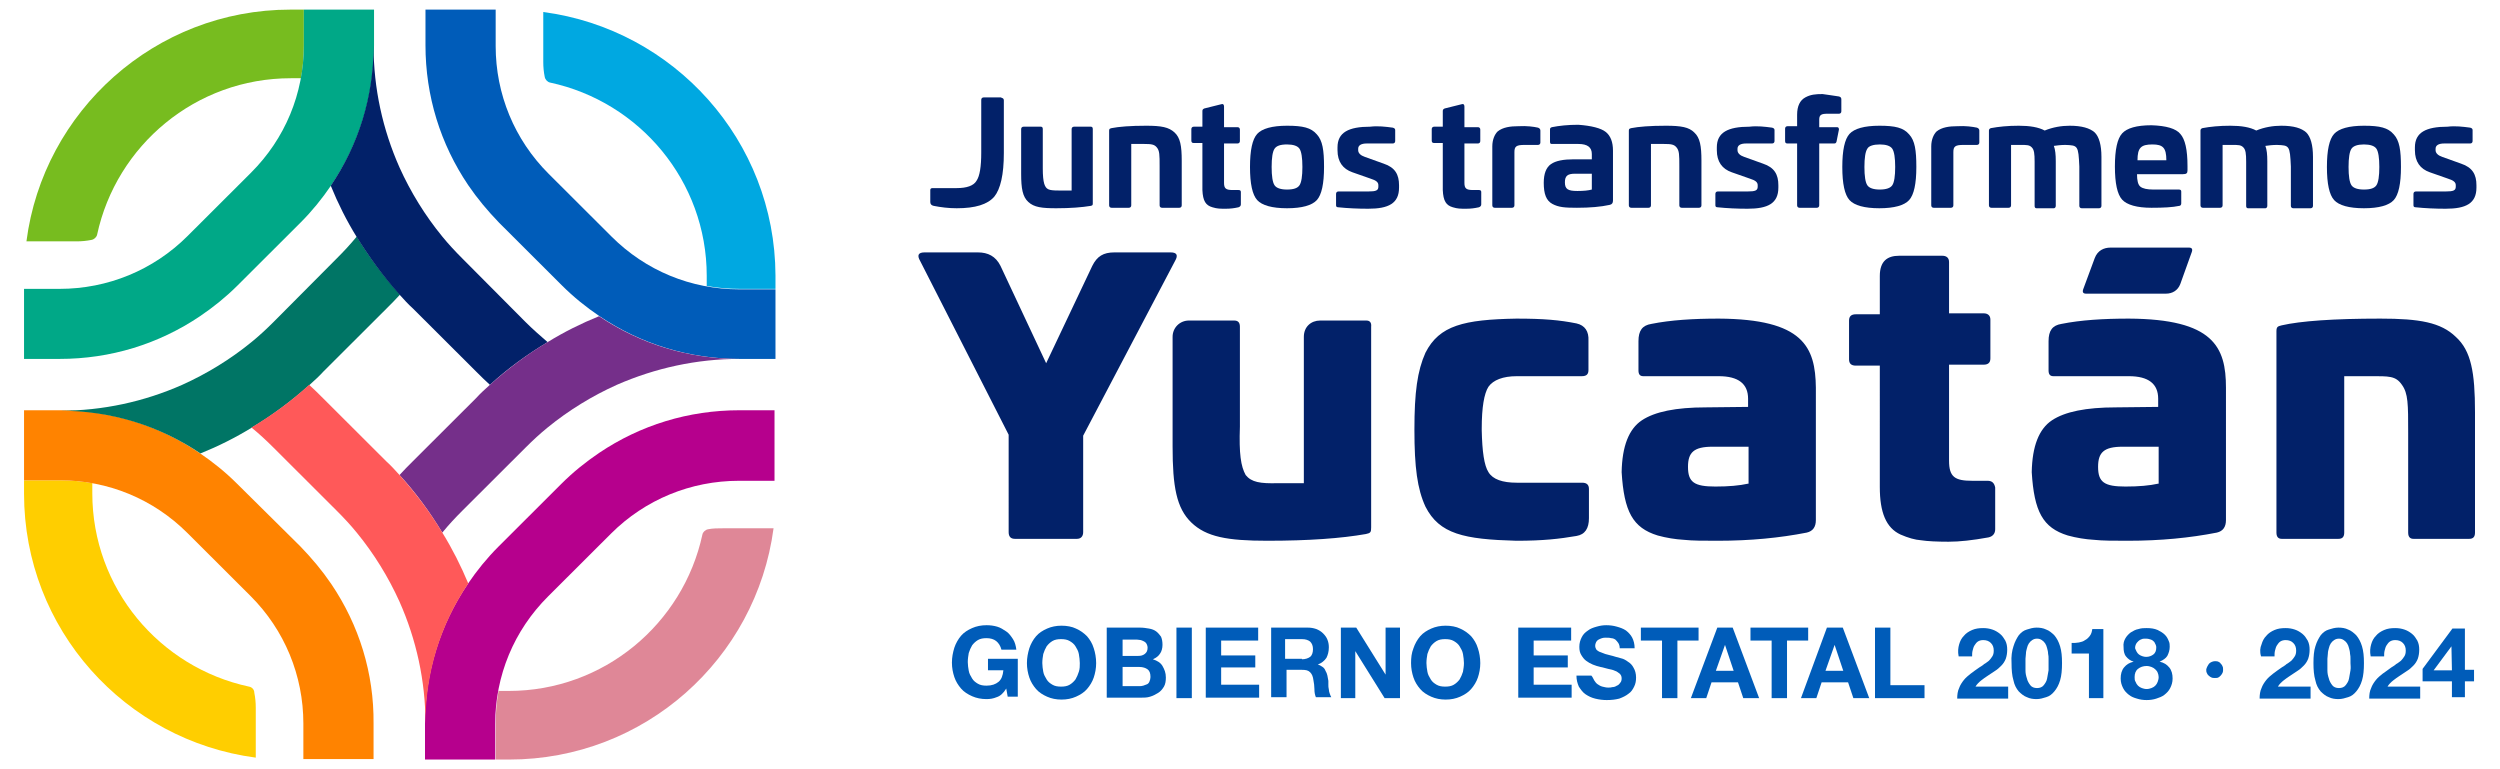 <?xml version="1.0" encoding="UTF-8" standalone="no"?>
<!-- Generator: Adobe Illustrator 19.0.0, SVG Export Plug-In . SVG Version: 6.00 Build 0)  -->

<svg
   xmlns:dc="http://purl.org/dc/elements/1.1/"
   xmlns:cc="http://creativecommons.org/ns#"
   xmlns:rdf="http://www.w3.org/1999/02/22-rdf-syntax-ns#"
   xmlns:svg="http://www.w3.org/2000/svg"
   xmlns="http://www.w3.org/2000/svg"
   xmlns:sodipodi="http://sodipodi.sourceforge.net/DTD/sodipodi-0.dtd"
   xmlns:inkscape="http://www.inkscape.org/namespaces/inkscape"
   version="1.1"
   id="Layer_1"
   x="0px"
   y="0px"
   viewBox="0 0 520 160"
   xml:space="preserve"
   sodipodi:docname="logo-yucatan.svg"
   width="520"
   height="160"
   inkscape:version="0.92.4 (5da689c313, 2019-01-14)"><defs
   id="defs70" /><sodipodi:namedview
   pagecolor="#ffffff"
   bordercolor="#666666"
   borderopacity="1"
   objecttolerance="10"
   gridtolerance="10"
   guidetolerance="10"
   inkscape:pageopacity="0"
   inkscape:pageshadow="2"
   inkscape:window-width="1920"
   inkscape:window-height="986"
   id="namedview68"
   showgrid="false"
   inkscape:zoom="0.99746739"
   inkscape:cx="69.175194"
   inkscape:cy="81.349998"
   inkscape:window-x="-11"
   inkscape:window-y="-11"
   inkscape:window-maximized="1"
   inkscape:current-layer="Layer_1" />
<style
   type="text/css"
   id="style2">
	.st0{fill:#77BC1F;}
	.st1{fill:#FFCE00;}
	.st2{fill:#DF8797;}
	.st3{fill:#00A8E1;}
	.st4{fill:#0075C9;}
	.st5{fill:#904799;}
	.st6{fill:#FF8300;}
	.st7{fill:#007565;}
	.st8{fill:#00A887;}
	.st9{fill:#022169;}
	.st10{fill:#005CB9;}
	.st11{fill:#752F8A;}
	.st12{fill:#B6008D;}
	.st13{fill:#FF5959;}
</style>



<g
   id="g3840"
   transform="matrix(1,0,0,0.998,4,1.501)"><g
     transform="translate(0,-2.7)"
     id="XMLID_258_">
	<path
   style="fill:#77bc1f"
   inkscape:connector-curvature="0"
   d="m 1.5,51.5 h 10.4 c 1.1,0 2.1,-0.1 3.1,-0.3 0.6,-0.1 1.1,-0.6 1.2,-1.1 4,-18.6 20.5,-32.6 40.3,-32.6 h 2.1 C 59,15.3 59.2,13 59.2,10.6 V 3.2 H 56.4 C 28.3,3.2 5,24.3 1.5,51.5 Z"
   class="st0"
   id="XMLID_138_" />
	<path
   style="fill:#ffce00"
   inkscape:connector-curvature="0"
   d="M 47.8,144.3 C 29.2,140.3 15.2,123.8 15.2,104 v -2.1 C 13,101.5 10.7,101.3 8.3,101.3 H 1 v 2.8 c 0,28.2 21,51.4 48.2,55 v -10.4 c 0,-1.1 -0.1,-2.1 -0.3,-3.1 0,-0.7 -0.5,-1.2 -1.1,-1.3 z"
   class="st1"
   id="XMLID_137_" />
	<path
   style="fill:#df8797"
   inkscape:connector-curvature="0"
   d="m 143.3,111.5 c -0.6,0.1 -1.1,0.6 -1.2,1.1 -4,18.6 -20.5,32.6 -40.3,32.6 h -2.1 c -0.4,2.2 -0.6,4.5 -0.6,6.9 0,0 0,0 0,0 v 7.4 h 2.8 c 28.2,0 51.4,-21 55,-48.2 h -10.4 c -1.2,0 -2.2,0 -3.2,0.2 z"
   class="st2"
   id="XMLID_136_" />
	<path
   style="fill:#00a8e1"
   inkscape:connector-curvature="0"
   d="m 109,3.7 v 10.4 c 0,1.1 0.1,2.1 0.3,3.1 0.1,0.6 0.6,1.1 1.1,1.2 18.6,4 32.6,20.5 32.6,40.3 v 2.1 c 2.2,0.4 4.5,0.6 6.9,0.6 h 7.4 V 58.6 C 157.2,30.5 136.2,7.3 109,3.7 Z"
   class="st3"
   id="XMLID_135_" />
	<polygon
   style="fill:#0075c9"
   points="59.2,152.1 59.2,159.5 "
   class="st4"
   id="XMLID_134_" />
	<polygon
   style="fill:#904799"
   points="99,152.1 99,159.5 "
   class="st5"
   id="XMLID_133_" />
	<polygon
   style="fill:#0075c9"
   points="99,10.6 99,3.2 "
   class="st4"
   id="XMLID_132_" />
	<polygon
   style="fill:#904799"
   points="59.2,10.6 59.2,3.2 "
   class="st5"
   id="XMLID_131_" />
	<path
   style="fill:#ff8300"
   inkscape:connector-curvature="0"
   d="m 64.9,122.9 c -1.9,-2.8 -4,-5.3 -6.4,-7.8 L 45.3,102 C 42.9,99.6 40.3,97.5 37.5,95.6 29,89.8 19,86.7 8.4,86.7 H 1 v 14.6 h 7.4 c 10.1,0 19.5,3.9 26.6,11 l 13.1,13.1 c 7.1,7.1 11,16.6 11,26.6 v 7.4 H 73.7 V 152 c 0.1,-10.5 -3,-20.5 -8.8,-29.1 z"
   class="st6"
   id="XMLID_130_" />
	<path
   style="fill:#007565"
   inkscape:connector-curvature="0"
   d="m 70.2,50.5 c -1.3,1.6 -2.7,3.1 -4.2,4.6 L 52.9,68.3 c -1.5,1.5 -3,2.9 -4.6,4.2 -4.4,3.6 -9.3,6.6 -14.4,8.9 -7.9,3.5 -16.5,5.4 -25.4,5.4 v 0 c 10.6,0 20.6,3.1 29.2,8.9 3.7,-1.5 7.3,-3.3 10.7,-5.4 4.2,-2.5 8.2,-5.5 12,-8.9 1,-0.9 2,-1.8 2.9,-2.8 L 76.4,65.5 c 1,-1 1.9,-1.9 2.8,-2.9 -3.4,-3.8 -6.4,-7.8 -9,-12.1 z"
   class="st7"
   id="XMLID_129_" />
	<path
   style="fill:#00a887"
   inkscape:connector-curvature="0"
   d="m 59.2,3.2 v 7.4 c 0,10.1 -3.9,19.5 -11,26.6 L 35,50.4 c -7.1,7.1 -16.6,11 -26.6,11 H 1 V 76 H 8.4 C 19,76 29,72.9 37.6,67.1 c 2.8,-1.9 5.4,-4 7.8,-6.4 L 58.5,47.6 c 2.4,-2.4 4.5,-5 6.4,-7.8 5.8,-8.6 8.9,-18.6 8.9,-29.2 V 3.2 Z"
   class="st8"
   id="XMLID_128_" />
	<path
   style="fill:#022169"
   inkscape:connector-curvature="0"
   d="M 105.3,68.3 92.2,55.1 C 90.7,53.6 89.3,52.1 88,50.5 84.4,46.1 81.4,41.2 79.1,36.1 75.6,28.2 73.7,19.6 73.7,10.7 v 0 c 0,10.6 -3.1,20.6 -8.9,29.2 v 0 c 1.5,3.7 3.3,7.3 5.4,10.7 2.6,4.2 5.5,8.2 8.9,12 0.9,1 1.8,2 2.8,2.9 L 95,78.6 c 1,1 1.9,1.9 2.9,2.8 3.7,-3.4 7.7,-6.3 12,-8.9 -1.5,-1.3 -3.1,-2.7 -4.6,-4.2 z"
   class="st9"
   id="XMLID_127_" />
	<path
   style="fill:#005cb9"
   inkscape:connector-curvature="0"
   d="m 149.8,61.5 c -10.1,0 -19.5,-3.9 -26.6,-11 L 110.1,37.4 C 103,30.3 99.1,20.8 99.1,10.8 V 3.2 H 84.5 v 7.4 c 0,10.6 3.1,20.6 8.9,29.2 1.9,2.8 4,5.3 6.4,7.8 l 13.1,13.1 c 2.4,2.4 5,4.5 7.8,6.4 8.6,5.8 18.6,8.9 29.2,8.9 h 7.4 v -14.5 0 0 z"
   class="st10"
   id="XMLID_126_" />
	<path
   style="fill:#752f8a"
   inkscape:connector-curvature="0"
   d="m 149.8,76 c -10.6,0 -20.6,-3.1 -29.2,-8.9 -3.7,1.5 -7.3,3.3 -10.7,5.4 -4.2,2.5 -8.2,5.5 -12,8.9 -1,0.9 -2,1.8 -2.9,2.8 L 81.9,97.3 c -1,1 -1.9,1.9 -2.8,2.9 3.4,3.7 6.3,7.7 8.9,12 1.3,-1.6 2.7,-3.1 4.2,-4.6 l 13.1,-13.1 c 1.5,-1.5 3,-2.9 4.6,-4.2 4.4,-3.6 9.3,-6.6 14.4,-8.9 8,-3.5 16.6,-5.4 25.5,-5.4 z"
   class="st11"
   id="XMLID_125_" />
	<path
   style="fill:#b6008d"
   inkscape:connector-curvature="0"
   d="m 149.8,86.7 c -10.6,0 -20.6,3.1 -29.2,8.9 -2.8,1.9 -5.4,4 -7.8,6.4 l -13.1,13.1 c -2.4,2.4 -4.5,5 -6.4,7.8 v 0 c -5.8,8.6 -8.9,18.6 -8.9,29.2 v 7.4 H 99 v -7.4 c 0,0 0,0 0,0 0,-10.1 3.9,-19.5 11,-26.6 l 13.1,-13.1 c 7.1,-7.1 16.6,-11 26.6,-11 h 7.4 V 86.7 Z"
   class="st12"
   id="XMLID_124_" />
	<path
   style="fill:#ff5959"
   inkscape:connector-curvature="0"
   d="m 88,112.2 c -2.5,-4.2 -5.5,-8.2 -8.9,-12 -0.9,-1 -1.8,-2 -2.8,-2.9 L 63.2,84.2 c -1,-1 -1.9,-1.9 -2.9,-2.8 -3.7,3.4 -7.7,6.3 -12,8.9 1.6,1.3 3.1,2.7 4.6,4.2 L 66,107.6 c 1.5,1.5 2.9,3 4.2,4.6 3.6,4.4 6.6,9.3 8.9,14.4 3.5,7.9 5.4,16.5 5.4,25.4 0,-10.6 3.1,-20.6 8.9,-29.2 v 0 c -1.5,-3.6 -3.3,-7.2 -5.4,-10.6 z"
   class="st13"
   id="XMLID_123_" />
</g><path
     style="fill:#022169"
     inkscape:connector-curvature="0"
     d="m 446.5,59.7 c 1.4,0 2.5,-0.7 3,-2 l 2.4,-6.7 c 0.2,-0.6 0,-0.9 -0.6,-0.9 H 435 c -1.4,0 -2.7,0.6 -3.3,2.2 l -2.4,6.5 c -0.2,0.6 0,0.9 0.6,0.9 z m -207,-8.6 h -11.7 c -2.3,0 -3.6,0.8 -4.6,2.8 l -9.6,20.3 -9.5,-20.3 c -1,-2 -2.6,-2.8 -4.7,-2.8 h -11.1 c -1.3,0 -1.6,0.6 -0.9,1.8 l 18.4,36.2 V 109.4 c 0,0.9 0.4,1.4 1.3,1.4 H 220 c 0.8,0 1.3,-0.5 1.3,-1.4 V 89.3 l 19.1,-36.4 c 0.7,-1.2 0.4,-1.8 -0.9,-1.8 z m 40.7,14.2 h -9.6 c -1.9,0 -3.4,1.3 -3.4,3.4 v 30.5 h -5.4 c -3.7,0.1 -5.5,-0.2 -6.7,-1.7 -1,-1.8 -1.4,-4.4 -1.2,-10.1 v -20.8 c 0,-0.9 -0.4,-1.3 -1.2,-1.3 h -9.4 c -1.9,0 -3.4,1.5 -3.4,3.4 v 22.9 c 0,8.3 0.8,12.8 3.9,15.8 3.1,3 7.5,3.8 15.8,3.8 8.6,0 15.4,-0.5 20.5,-1.4 1,-0.2 1.1,-0.4 1.1,-1.4 V 66.6 c 0.1,-0.9 -0.3,-1.3 -1,-1.3 z m 43.7,0.6 c -3.5,-0.7 -6.8,-1 -12.5,-1 -10.9,0.2 -16,1.4 -18.9,7.1 -1.7,3.8 -2.3,8.3 -2.3,16 v 0.1 c 0,7.8 0.6,12.3 2.3,16 2.9,5.7 8,6.8 18.9,7.1 5.6,0 9,-0.4 12.5,-1 1.8,-0.3 2.6,-1.6 2.6,-3.7 v -6.1 c 0,-0.9 -0.5,-1.3 -1.4,-1.3 h -13.6 c -3,0 -5,-0.7 -5.9,-2.2 -0.9,-1.4 -1.3,-4.3 -1.4,-8.7 v 0 c 0,-0.1 0,-0.1 0,-0.2 0,-0.1 0,-0.1 0,-0.2 v 0 c 0,-4.4 0.5,-7.3 1.4,-8.7 1,-1.4 3,-2.2 5.9,-2.2 H 325 c 1,0 1.4,-0.4 1.4,-1.3 v -6.1 c 0.1,-1.9 -0.7,-3.2 -2.5,-3.6 z m 182.9,2.8 c -3.1,-3 -7.5,-3.8 -15.7,-3.8 -9.7,0 -16.6,0.5 -20.5,1.4 -0.7,0.2 -1.1,0.2 -1.1,1.2 V 109.5 c 0,0.9 0.4,1.3 1.1,1.3 h 11.8 c 0.8,0 1.2,-0.4 1.2,-1.3 V 76.9 h 5.4 c 3.9,0 5.3,-0.1 6.6,1.8 1.3,1.8 1.3,4 1.3,10 V 109.5 c 0,0.9 0.4,1.3 1.1,1.3 h 11.6 c 0.8,0 1.2,-0.4 1.2,-1.3 V 84.4 c 0,-8.3 -0.8,-12.8 -4,-15.7 z m -68,-3.8 c -5.3,0 -10,0.3 -14,1.1 -1.9,0.3 -2.7,1.4 -2.7,3.6 v 6.1 c 0,0.8 0.3,1.2 1,1.2 h 15.7 c 4.1,0 6.1,1.6 6.1,4.7 v 1.7 l -8.8,0.1 c -6.2,0 -10.6,0.9 -13.3,2.7 -2.7,1.8 -4.1,5.4 -4.2,10.8 C 419.1,105.1 420.9,108.5 426.1,110.1 c 1.8,0.5 3.7,0.8 5.4,0.9 1.8,0.2 4.1,0.2 7.1,0.2 6.8,0 12.9,-0.6 18.5,-1.7 1.3,-0.3 1.9,-1.2 1.9,-2.6 V 79.3 c 0,-8.5 -2.6,-14.3 -20.2,-14.4 z m 6.1,34.4 c -1.8,0.4 -4,0.6 -6.8,0.6 -4.4,0 -5.7,-0.9 -5.7,-4.1 0,-3 1.2,-4.2 5.1,-4.2 h 7.5 v 7.7 z m -91.4,-34.4 c -5.3,0 -10,0.3 -14,1.1 -1.9,0.3 -2.7,1.4 -2.7,3.6 v 6.1 c 0,0.8 0.3,1.2 1,1.2 h 15.7 c 4.1,0 6.1,1.6 6.1,4.7 v 1.7 l -8.8,0.1 c -6.2,0 -10.6,0.9 -13.3,2.7 -2.7,1.8 -4.1,5.4 -4.2,10.8 C 333.8,105.1 335.6,108.5 340.8,110.1 c 1.8,0.5 3.7,0.8 5.4,0.9 1.8,0.2 4.1,0.2 7.1,0.2 6.8,0 12.9,-0.6 18.5,-1.7 1.3,-0.3 1.9,-1.2 1.9,-2.6 V 79.3 c -0.1,-8.5 -2.6,-14.3 -20.2,-14.4 z m 6.1,34.4 c -1.8,0.4 -4,0.6 -6.8,0.6 -4.4,0 -5.7,-0.9 -5.7,-4.1 0,-3 1.2,-4.2 5.1,-4.2 h 7.5 v 7.7 z m 49.8,-0.6 h -3.2 c -3.6,0 -4.8,-0.8 -4.8,-4.2 v -20 h 7.2 c 0.9,0 1.4,-0.4 1.4,-1.3 v -8.1 c 0,-0.8 -0.5,-1.3 -1.4,-1.3 h -7.2 v -10.7 c 0,-1 -0.7,-1.3 -1.4,-1.3 h -9 c -2.4,0 -4,1.1 -4,4.2 v 8 h -5 c -0.9,0 -1.4,0.4 -1.4,1.3 v 8.1 c 0,0.9 0.5,1.3 1.4,1.3 h 5 V 100 c 0,5.3 1.3,8.5 4.3,9.9 1.6,0.7 3,1.1 4.3,1.2 1.3,0.2 3.3,0.3 5.7,0.3 2.3,0 5,-0.3 8.3,-0.9 0.9,-0.2 1.4,-0.8 1.4,-1.7 v -8.7 c -0.2,-1 -0.7,-1.4 -1.6,-1.4 z"
     class="st9"
     id="XMLID_245_" /><g
     transform="translate(0,-2.7)"
     id="XMLID_201_">
	<path
   style="fill:#022169"
   inkscape:connector-curvature="0"
   d="m 204.3,21.6 c 0.3,0 0.5,0.2 0.5,0.5 v 11 c 0,4.5 -0.7,7.5 -2,9.1 -1.4,1.6 -3.9,2.4 -7.8,2.4 -1.7,0 -3.3,-0.2 -4.8,-0.5 -0.5,-0.1 -0.7,-0.4 -0.7,-0.8 v -2.5 c 0,-0.3 0.2,-0.4 0.5,-0.4 h 5 c 2.1,0 3.5,-0.5 4.1,-1.5 0.7,-1 1,-3 1,-5.9 V 22 c 0,-0.3 0.2,-0.5 0.5,-0.5 h 3.7 z"
   class="st9"
   id="XMLID_243_" />
	<path
   style="fill:#022169"
   inkscape:connector-curvature="0"
   d="m 222.9,27.6 c 0.3,0 0.4,0.2 0.4,0.5 v 15.5 c 0,0.4 -0.1,0.4 -0.4,0.5 -1.8,0.3 -4.2,0.5 -7.2,0.5 -3,0 -4.6,-0.2 -5.8,-1.3 -1.2,-1.1 -1.5,-2.8 -1.5,-5.9 v -9.3 c 0,-0.3 0.2,-0.5 0.5,-0.5 h 3.6 c 0.3,0 0.4,0.2 0.4,0.5 v 8.2 c 0,1.5 0.1,2.5 0.3,3.2 0.4,1.2 0.9,1.4 3,1.4 h 2.7 V 28.1 c 0,-0.3 0.2,-0.5 0.5,-0.5 z"
   class="st9"
   id="XMLID_241_" />
	<path
   style="fill:#022169"
   inkscape:connector-curvature="0"
   d="m 240.3,28.8 c 1.2,1.1 1.5,2.8 1.5,5.9 V 44 c 0,0.3 -0.2,0.5 -0.5,0.5 h -3.6 c -0.3,0 -0.5,-0.2 -0.5,-0.5 v -8.2 c 0,-2.3 0,-3.2 -0.6,-3.9 -0.5,-0.6 -1.1,-0.7 -2.6,-0.7 h -2.7 V 44 c 0,0.3 -0.2,0.5 -0.5,0.5 h -3.6 c -0.3,0 -0.5,-0.2 -0.5,-0.5 V 28.4 c 0,-0.4 0.2,-0.4 0.5,-0.5 1.5,-0.3 3.9,-0.5 7.2,-0.5 3.2,0 4.7,0.3 5.9,1.4 z"
   class="st9"
   id="XMLID_239_" />
	<path
   style="fill:#022169"
   inkscape:connector-curvature="0"
   d="m 250.1,22.9 c 0.3,-0.1 0.5,0.1 0.5,0.5 v 4.3 h 2.8 c 0.3,0 0.5,0.2 0.5,0.5 v 2.4 c 0,0.3 -0.2,0.5 -0.5,0.5 h -2.8 v 8.2 c 0,1.2 0.4,1.5 1.8,1.5 h 1.2 c 0.3,0 0.5,0.1 0.5,0.4 v 2.6 c 0,0.3 -0.2,0.5 -0.5,0.6 -0.9,0.2 -1.7,0.3 -2.6,0.3 -1.3,0 -1.8,0 -2.8,-0.3 -1.4,-0.4 -2,-1.3 -2.1,-3.6 V 31 h -1.8 c -0.3,0 -0.5,-0.1 -0.5,-0.5 v -2.4 c 0,-0.3 0.2,-0.5 0.5,-0.5 h 1.8 v -3.3 c 0,-0.3 0.2,-0.4 0.4,-0.5 z"
   class="st9"
   id="XMLID_237_" />
	<path
   style="fill:#022169"
   inkscape:connector-curvature="0"
   d="m 269.9,29.2 c 1.2,1.3 1.5,3.3 1.5,6.8 0,3.5 -0.5,5.8 -1.5,6.9 -1,1.1 -3.1,1.7 -6.2,1.7 -3.1,0 -5.2,-0.6 -6.2,-1.7 -1,-1.1 -1.5,-3.4 -1.5,-6.9 0,-3.5 0.5,-5.8 1.5,-6.9 1,-1.1 3.1,-1.7 6.2,-1.7 3.3,0 5,0.4 6.2,1.8 z m -8.8,3 c -0.4,0.6 -0.6,1.9 -0.6,3.8 0,1.9 0.2,3.2 0.6,3.8 0.4,0.6 1.3,0.9 2.6,0.9 1.4,0 2.2,-0.3 2.6,-0.9 0.4,-0.6 0.6,-1.9 0.6,-3.8 0,-1.9 -0.2,-3.2 -0.6,-3.8 -0.4,-0.6 -1.3,-0.9 -2.6,-0.9 -1.4,0 -2.2,0.3 -2.6,0.9 z"
   class="st9"
   id="XMLID_234_" />
	<path
   style="fill:#022169"
   inkscape:connector-curvature="0"
   d="m 285.7,27.8 c 0.3,0.1 0.5,0.2 0.5,0.5 v 2.3 c 0,0.3 -0.2,0.5 -0.5,0.5 h -5.4 c -1.2,0 -1.8,0.4 -1.8,1.1 v 0.3 c 0,0.6 0.5,1.1 1.4,1.4 l 3.9,1.4 c 2.4,0.8 3.2,2.3 3.2,4.5 v 0.5 c 0,3.3 -2.2,4.4 -6.4,4.4 -2.2,0 -4.3,-0.1 -6.2,-0.3 -0.3,0 -0.5,-0.1 -0.5,-0.4 v -2.4 c 0,-0.3 0.2,-0.5 0.5,-0.5 h 6.2 c 1.6,0 2.1,-0.2 2.1,-1 v -0.3 c 0,-0.6 -0.4,-1 -1.7,-1.4 l -3.7,-1.3 c -2,-0.7 -3.1,-2.2 -3.1,-4.6 v -0.6 c 0,-3.1 2.3,-4.3 6.8,-4.3 1.6,-0.2 3.2,0 4.7,0.2 z"
   class="st9"
   id="XMLID_232_" />
	<path
   style="fill:#022169"
   inkscape:connector-curvature="0"
   d="m 300.1,22.9 c 0.3,-0.1 0.5,0.1 0.5,0.5 v 4.3 h 2.8 c 0.3,0 0.5,0.2 0.5,0.5 v 2.4 c 0,0.3 -0.2,0.5 -0.5,0.5 h -2.8 v 8.2 c 0,1.2 0.4,1.5 1.8,1.5 h 1.2 c 0.3,0 0.5,0.1 0.5,0.4 v 2.6 c 0,0.3 -0.2,0.5 -0.5,0.6 -0.9,0.2 -1.7,0.3 -2.6,0.3 -1.3,0 -1.8,0 -2.8,-0.3 -1.4,-0.4 -2,-1.3 -2.1,-3.6 V 31 h -1.8 c -0.3,0 -0.5,-0.1 -0.5,-0.5 v -2.4 c 0,-0.3 0.2,-0.5 0.5,-0.5 h 1.8 v -3.3 c 0,-0.3 0.2,-0.4 0.4,-0.5 z"
   class="st9"
   id="XMLID_230_" />
	<path
   style="fill:#022169"
   inkscape:connector-curvature="0"
   d="m 315.9,27.8 c 0.3,0.1 0.5,0.3 0.5,0.6 v 2.5 c 0,0.3 -0.2,0.5 -0.5,0.5 h -2.8 c -1.7,0 -2.1,0.3 -2.1,1.5 V 44 c 0,0.3 -0.2,0.5 -0.5,0.5 h -3.6 c -0.3,0 -0.5,-0.2 -0.5,-0.5 V 31.7 c 0,-1.4 0.5,-2.5 1.1,-3.1 1.1,-0.9 2.7,-1.1 4.3,-1.1 1.8,-0.1 3.2,0.1 4.1,0.3 z"
   class="st9"
   id="XMLID_228_" />
	<path
   style="fill:#022169"
   inkscape:connector-curvature="0"
   d="m 330,28.7 c 1,0.8 1.5,2.1 1.5,3.9 V 43 c 0,0.5 -0.2,0.8 -0.7,0.9 -1.8,0.4 -4.1,0.6 -6.8,0.6 -2.5,0 -3.8,-0.1 -5.1,-0.8 -1.3,-0.7 -1.8,-2.1 -1.8,-4.4 0,-1.9 0.5,-3.2 1.5,-3.9 1,-0.7 2.6,-1 4.7,-1 h 3.8 v -1.1 c 0,-1.4 -0.9,-2.1 -2.8,-2.1 h -5.5 c -0.3,0 -0.4,-0.1 -0.4,-0.5 v -2.5 c 0,-0.3 0.1,-0.4 0.4,-0.5 1.5,-0.3 3.3,-0.5 5.5,-0.5 2.7,0.2 4.7,0.7 5.7,1.5 z m -2.9,8.7 h -3.5 c -1.6,0 -2.1,0.5 -2.1,1.8 0,1.4 0.6,1.8 2.6,1.8 1.3,0 2.3,-0.1 3,-0.3 z"
   class="st9"
   id="XMLID_225_" />
	<path
   style="fill:#022169"
   inkscape:connector-curvature="0"
   d="m 348.4,28.8 c 1.2,1.1 1.5,2.8 1.5,5.9 V 44 c 0,0.3 -0.2,0.5 -0.5,0.5 h -3.6 c -0.3,0 -0.5,-0.2 -0.5,-0.5 v -8.2 c 0,-2.3 0,-3.2 -0.6,-3.9 -0.5,-0.6 -1.1,-0.7 -2.6,-0.7 h -2.7 V 44 c 0,0.3 -0.2,0.5 -0.5,0.5 h -3.6 c -0.3,0 -0.5,-0.2 -0.5,-0.5 V 28.4 c 0,-0.4 0.2,-0.4 0.5,-0.5 1.5,-0.3 3.9,-0.5 7.2,-0.5 3.2,0 4.8,0.3 5.9,1.4 z"
   class="st9"
   id="XMLID_223_" />
	<path
   style="fill:#022169"
   inkscape:connector-curvature="0"
   d="m 364.6,27.8 c 0.3,0.1 0.5,0.2 0.5,0.5 v 2.3 c 0,0.3 -0.2,0.5 -0.5,0.5 h -5.4 c -1.2,0 -1.8,0.4 -1.8,1.1 v 0.3 c 0,0.6 0.5,1.1 1.4,1.4 l 3.9,1.4 c 2.4,0.8 3.2,2.3 3.2,4.5 v 0.5 c 0,3.3 -2.2,4.4 -6.4,4.4 -2.2,0 -4.3,-0.1 -6.2,-0.3 -0.3,0 -0.5,-0.1 -0.5,-0.4 v -2.4 c 0,-0.3 0.2,-0.5 0.5,-0.5 h 6.2 c 1.6,0 2.1,-0.2 2.1,-1 v -0.3 c 0,-0.6 -0.4,-1 -1.7,-1.4 l -3.7,-1.3 c -2,-0.7 -3.1,-2.2 -3.1,-4.6 v -0.6 c 0,-3.1 2.3,-4.3 6.8,-4.3 1.6,-0.2 3.2,0 4.7,0.2 z"
   class="st9"
   id="XMLID_221_" />
	<path
   style="fill:#022169"
   inkscape:connector-curvature="0"
   d="m 378.5,21.3 c 0.3,0.1 0.5,0.2 0.5,0.6 v 2.5 c 0,0.3 -0.2,0.5 -0.5,0.5 h -2.4 c -1.2,0 -1.7,0.2 -1.7,1.2 v 1.6 h 3.7 c 0.3,0 0.4,0.2 0.4,0.5 l -0.5,2.5 c -0.1,0.3 -0.2,0.4 -0.5,0.4 h -3.1 V 44 c 0,0.3 -0.2,0.5 -0.5,0.5 h -3.6 c -0.3,0 -0.5,-0.2 -0.5,-0.5 V 31.1 h -2 c -0.3,0 -0.5,-0.1 -0.5,-0.5 V 28 c 0,-0.3 0.2,-0.5 0.5,-0.5 h 2 v -2.4 c 0,-1.8 0.6,-3 1.7,-3.6 1.1,-0.6 2.1,-0.7 3.6,-0.7 1.2,0.2 2.3,0.3 3.4,0.5 z"
   class="st9"
   id="XMLID_219_" />
	<path
   style="fill:#022169"
   inkscape:connector-curvature="0"
   d="m 393.1,29.2 c 1.2,1.3 1.5,3.3 1.5,6.8 0,3.5 -0.5,5.8 -1.5,6.9 -1,1.1 -3.1,1.7 -6.2,1.7 -3.1,0 -5.2,-0.6 -6.2,-1.7 -1,-1.1 -1.5,-3.4 -1.5,-6.9 0,-3.5 0.5,-5.8 1.5,-6.9 1,-1.1 3.1,-1.7 6.2,-1.7 3.3,0 5,0.4 6.2,1.8 z m -8.7,3 c -0.4,0.6 -0.6,1.9 -0.6,3.8 0,1.9 0.2,3.2 0.6,3.8 0.4,0.6 1.3,0.9 2.6,0.9 1.3,0 2.2,-0.3 2.6,-0.9 0.4,-0.6 0.6,-1.9 0.6,-3.8 0,-1.9 -0.2,-3.2 -0.6,-3.8 -0.4,-0.6 -1.3,-0.9 -2.6,-0.9 -1.3,0 -2.3,0.3 -2.6,0.9 z"
   class="st9"
   id="XMLID_216_" />
	<path
   style="fill:#022169"
   inkscape:connector-curvature="0"
   d="m 407.2,27.8 c 0.3,0.1 0.5,0.3 0.5,0.6 v 2.5 c 0,0.3 -0.2,0.5 -0.5,0.5 h -2.8 c -1.7,0 -2.1,0.3 -2.1,1.5 V 44 c 0,0.3 -0.2,0.5 -0.5,0.5 h -3.6 c -0.3,0 -0.5,-0.2 -0.5,-0.5 V 31.7 c 0,-1.4 0.5,-2.5 1.1,-3.1 1.1,-0.9 2.7,-1.1 4.3,-1.1 1.8,-0.1 3.1,0.1 4.1,0.3 z"
   class="st9"
   id="XMLID_214_" />
	<path
   style="fill:#022169"
   inkscape:connector-curvature="0"
   d="m 431.7,28.8 c 0.9,0.9 1.4,2.6 1.4,5.1 v 10.2 c 0,0.3 -0.2,0.5 -0.5,0.5 H 429 c -0.3,0 -0.5,-0.2 -0.5,-0.5 v -8.2 c -0.2,-4.4 -0.3,-4.4 -2.9,-4.5 -0.9,0 -1.7,0.1 -2.4,0.2 0.3,0.8 0.4,1.8 0.4,3.2 v 9.3 c 0,0.3 -0.2,0.5 -0.4,0.5 h -3.6 c -0.3,0 -0.4,-0.2 -0.4,-0.5 v -9.2 c 0,-1.7 -0.1,-2.5 -0.6,-3 -0.5,-0.5 -1,-0.5 -2.3,-0.5 h -2 V 44 c 0,0.3 -0.2,0.5 -0.5,0.5 h -3.6 c -0.3,0 -0.5,-0.2 -0.5,-0.5 V 28.4 c 0,-0.2 0.1,-0.4 0.4,-0.5 1.6,-0.3 3.5,-0.5 5.8,-0.5 2.3,0 4.1,0.3 5.4,1 1.7,-0.7 3.5,-1 5.2,-1 2.5,0 4.2,0.5 5.2,1.4 z"
   class="st9"
   id="XMLID_212_" />
	<path
   style="fill:#022169"
   inkscape:connector-curvature="0"
   d="m 449.5,29.1 c 1,1.1 1.5,3.3 1.5,6.7 v 0.9 c 0,0.6 -0.2,0.8 -1,0.8 h -9.5 c 0,1.3 0.2,2.2 0.7,2.6 0.5,0.4 1.4,0.6 2.7,0.6 h 5.3 c 0.3,0 0.5,0.1 0.5,0.4 v 2.5 c 0,0.3 -0.2,0.5 -0.4,0.5 -1.4,0.3 -3.3,0.4 -5.8,0.4 -3,0 -5.1,-0.6 -6.1,-1.7 -1,-1.1 -1.5,-3.4 -1.5,-6.9 0,-3.5 0.5,-5.8 1.5,-6.9 1,-1.1 3,-1.7 6.1,-1.7 3.1,0.1 5.1,0.7 6,1.8 z m -8.9,5.5 h 6 c 0,-2.6 -0.7,-3.3 -2.9,-3.3 -2.4,0 -3.1,0.7 -3.1,3.3 z"
   class="st9"
   id="XMLID_209_" />
	<path
   style="fill:#022169"
   inkscape:connector-curvature="0"
   d="m 475.7,28.8 c 0.9,0.9 1.4,2.6 1.4,5.1 v 10.2 c 0,0.3 -0.2,0.5 -0.5,0.5 H 473 c -0.3,0 -0.5,-0.2 -0.5,-0.5 v -8.2 c -0.2,-4.4 -0.3,-4.4 -2.9,-4.5 -0.9,0 -1.7,0.1 -2.4,0.2 0.3,0.8 0.4,1.8 0.4,3.2 v 9.3 c 0,0.3 -0.2,0.5 -0.4,0.5 h -3.6 c -0.3,0 -0.4,-0.2 -0.4,-0.5 v -9.2 c 0,-1.7 -0.1,-2.5 -0.6,-3 -0.5,-0.5 -1,-0.5 -2.3,-0.5 h -2 V 44 c 0,0.3 -0.2,0.5 -0.5,0.5 h -3.6 c -0.3,0 -0.5,-0.2 -0.5,-0.5 V 28.4 c 0,-0.2 0.1,-0.4 0.4,-0.5 1.6,-0.3 3.5,-0.5 5.8,-0.5 2.3,0 4.1,0.3 5.4,1 1.7,-0.7 3.5,-1 5.2,-1 2.6,0 4.2,0.5 5.2,1.4 z"
   class="st9"
   id="XMLID_207_" />
	<path
   style="fill:#022169"
   inkscape:connector-curvature="0"
   d="m 493.9,29.2 c 1.2,1.3 1.5,3.3 1.5,6.8 0,3.5 -0.5,5.8 -1.5,6.9 -1,1.1 -3.1,1.7 -6.2,1.7 -3.1,0 -5.2,-0.6 -6.2,-1.7 -1,-1.1 -1.5,-3.4 -1.5,-6.9 0,-3.5 0.5,-5.8 1.5,-6.9 1,-1.1 3.1,-1.7 6.2,-1.7 3.3,0 5,0.4 6.2,1.8 z m -8.8,3 c -0.4,0.6 -0.6,1.9 -0.6,3.8 0,1.9 0.2,3.2 0.6,3.8 0.4,0.6 1.3,0.9 2.6,0.9 1.4,0 2.2,-0.3 2.6,-0.9 0.4,-0.6 0.6,-1.9 0.6,-3.8 0,-1.9 -0.2,-3.2 -0.6,-3.8 -0.4,-0.6 -1.3,-0.9 -2.6,-0.9 -1.3,0 -2.2,0.3 -2.6,0.9 z"
   class="st9"
   id="XMLID_204_" />
	<path
   style="fill:#022169"
   inkscape:connector-curvature="0"
   d="m 509.8,27.8 c 0.3,0.1 0.5,0.2 0.5,0.5 v 2.3 c 0,0.3 -0.2,0.5 -0.5,0.5 h -5.4 c -1.2,0 -1.8,0.4 -1.8,1.1 v 0.3 c 0,0.6 0.5,1.1 1.4,1.4 l 3.9,1.4 c 2.4,0.8 3.2,2.3 3.2,4.5 v 0.5 c 0,3.3 -2.2,4.4 -6.4,4.4 -2.2,0 -4.3,-0.1 -6.2,-0.3 -0.3,0 -0.5,-0.1 -0.5,-0.4 v -2.4 c 0,-0.3 0.2,-0.5 0.5,-0.5 h 6.2 c 1.6,0 2.1,-0.2 2.1,-1 v -0.3 c 0,-0.6 -0.4,-1 -1.7,-1.4 l -3.7,-1.3 c -2,-0.7 -3.1,-2.2 -3.1,-4.6 v -0.6 c 0,-3.1 2.3,-4.3 6.8,-4.3 1.6,-0.2 3.2,0 4.7,0.2 z"
   class="st9"
   id="XMLID_202_" />
</g><g
     transform="translate(0,-2.7)"
     id="XMLID_140_">
	<path
   style="fill:#005cb9"
   inkscape:connector-curvature="0"
   d="m 203.3,146.5 c -0.7,0.3 -1.4,0.4 -2.1,0.4 -1.1,0 -2.1,-0.2 -3,-0.6 -0.9,-0.4 -1.7,-0.9 -2.3,-1.6 -0.6,-0.7 -1.1,-1.5 -1.4,-2.4 -0.3,-0.9 -0.5,-1.9 -0.5,-3 0,-1.1 0.2,-2.1 0.5,-3.1 0.3,-0.9 0.8,-1.8 1.4,-2.5 0.6,-0.7 1.4,-1.2 2.3,-1.6 0.9,-0.4 1.9,-0.6 3,-0.6 0.8,0 1.5,0.1 2.2,0.3 0.7,0.2 1.3,0.6 1.9,1 0.6,0.4 1,1 1.4,1.6 0.4,0.6 0.6,1.4 0.7,2.2 h -3.1 c -0.2,-0.8 -0.6,-1.4 -1.1,-1.8 -0.5,-0.4 -1.2,-0.6 -2,-0.6 -0.7,0 -1.3,0.1 -1.8,0.4 -0.5,0.3 -0.9,0.7 -1.2,1.1 -0.3,0.5 -0.5,1 -0.7,1.6 -0.1,0.6 -0.2,1.2 -0.2,1.9 0,0.6 0.1,1.2 0.2,1.8 0.1,0.6 0.4,1.1 0.7,1.6 0.3,0.5 0.7,0.8 1.2,1.1 0.5,0.3 1.1,0.4 1.8,0.4 1.1,0 1.9,-0.3 2.5,-0.8 0.6,-0.5 0.9,-1.3 1,-2.4 h -3.2 v -2.4 h 6.2 v 7.9 h -2.1 l -0.3,-1.7 c -0.6,1 -1.3,1.6 -2,1.8 z"
   class="st10"
   id="XMLID_199_" />
	<path
   style="fill:#005cb9"
   inkscape:connector-curvature="0"
   d="m 210.1,136.3 c 0.3,-0.9 0.8,-1.8 1.4,-2.5 0.6,-0.7 1.4,-1.2 2.3,-1.6 0.9,-0.4 1.9,-0.6 3,-0.6 1.1,0 2.2,0.2 3,0.6 0.9,0.4 1.6,0.9 2.3,1.6 0.6,0.7 1.1,1.5 1.4,2.5 0.3,0.9 0.5,2 0.5,3.1 0,1.1 -0.2,2.1 -0.5,3 -0.3,0.9 -0.8,1.7 -1.4,2.4 -0.6,0.7 -1.4,1.2 -2.3,1.6 -0.9,0.4 -1.9,0.6 -3,0.6 -1.1,0 -2.1,-0.2 -3,-0.6 -0.9,-0.4 -1.7,-0.9 -2.3,-1.6 -0.6,-0.7 -1.1,-1.5 -1.4,-2.4 -0.3,-0.9 -0.5,-1.9 -0.5,-3 0,-1.1 0.2,-2.1 0.5,-3.1 z m 2.9,4.9 c 0.1,0.6 0.4,1.1 0.7,1.6 0.3,0.5 0.7,0.8 1.2,1.1 0.5,0.3 1.1,0.4 1.8,0.4 0.7,0 1.3,-0.1 1.8,-0.4 0.5,-0.3 0.9,-0.7 1.2,-1.1 0.3,-0.5 0.5,-1 0.7,-1.6 0.2,-0.6 0.2,-1.2 0.2,-1.8 0,-0.6 -0.1,-1.3 -0.2,-1.9 -0.1,-0.6 -0.4,-1.1 -0.7,-1.6 -0.3,-0.5 -0.7,-0.8 -1.2,-1.1 -0.5,-0.3 -1.1,-0.4 -1.8,-0.4 -0.7,0 -1.3,0.1 -1.8,0.4 -0.5,0.3 -0.9,0.7 -1.2,1.1 -0.3,0.5 -0.5,1 -0.7,1.6 -0.1,0.6 -0.2,1.2 -0.2,1.9 0,0.6 0.1,1.2 0.2,1.8 z"
   class="st10"
   id="XMLID_196_" />
	<path
   style="fill:#005cb9"
   inkscape:connector-curvature="0"
   d="m 233.1,132 c 0.7,0 1.3,0.1 1.9,0.2 0.6,0.1 1.1,0.3 1.5,0.6 0.4,0.3 0.7,0.7 1,1.1 0.2,0.5 0.3,1 0.3,1.7 0,0.7 -0.2,1.4 -0.5,1.8 -0.3,0.5 -0.8,0.9 -1.5,1.2 0.9,0.3 1.6,0.7 2,1.4 0.4,0.7 0.7,1.4 0.7,2.4 0,0.7 -0.1,1.4 -0.4,1.9 -0.3,0.5 -0.7,1 -1.2,1.3 -0.5,0.3 -1,0.6 -1.7,0.8 -0.6,0.2 -1.3,0.2 -1.9,0.2 h -7.1 V 132 Z m -0.4,5.9 c 0.6,0 1,-0.1 1.4,-0.4 0.4,-0.3 0.6,-0.7 0.6,-1.3 0,-0.3 -0.1,-0.6 -0.2,-0.8 -0.1,-0.2 -0.3,-0.4 -0.5,-0.5 -0.2,-0.1 -0.4,-0.2 -0.7,-0.3 -0.3,0 -0.5,-0.1 -0.8,-0.1 h -3 v 3.4 z m 0.2,6.3 c 0.3,0 0.6,0 0.9,-0.1 0.3,-0.1 0.5,-0.2 0.8,-0.3 0.2,-0.1 0.4,-0.3 0.5,-0.6 0.1,-0.2 0.2,-0.6 0.2,-0.9 0,-0.8 -0.2,-1.3 -0.6,-1.6 -0.4,-0.3 -1,-0.5 -1.7,-0.5 h -3.5 v 4 z"
   class="st10"
   id="XMLID_192_" />
	<path
   style="fill:#005cb9"
   inkscape:connector-curvature="0"
   d="m 243.9,132 v 14.7 h -3.2 V 132 Z"
   class="st10"
   id="XMLID_190_" />
	<path
   style="fill:#005cb9"
   inkscape:connector-curvature="0"
   d="m 257.7,132 v 2.7 H 250 v 3.1 h 7.1 v 2.5 H 250 v 3.6 h 7.9 v 2.7 H 246.8 V 132 Z"
   class="st10"
   id="XMLID_188_" />
	<path
   style="fill:#005cb9"
   inkscape:connector-curvature="0"
   d="m 268,132 c 0.7,0 1.2,0.1 1.8,0.3 0.5,0.2 1,0.5 1.4,0.9 0.4,0.4 0.7,0.8 0.9,1.3 0.2,0.5 0.3,1 0.3,1.6 0,0.9 -0.2,1.6 -0.5,2.2 -0.4,0.6 -1,1.1 -1.8,1.4 v 0 c 0.4,0.1 0.7,0.3 1,0.5 0.3,0.2 0.5,0.5 0.6,0.8 0.2,0.3 0.3,0.6 0.4,1 0.1,0.4 0.1,0.7 0.2,1.1 0,0.2 0,0.5 0,0.8 0,0.3 0,0.6 0.1,1 0,0.3 0.1,0.6 0.2,0.9 0.1,0.3 0.2,0.5 0.3,0.7 h -3.2 c -0.2,-0.5 -0.3,-1 -0.3,-1.7 0,-0.6 -0.1,-1.3 -0.2,-1.8 -0.1,-0.8 -0.3,-1.3 -0.7,-1.7 -0.4,-0.4 -0.9,-0.5 -1.7,-0.5 h -3.2 v 5.7 h -3.2 V 132 Z m -1.2,6.6 c 0.7,0 1.3,-0.2 1.7,-0.5 0.4,-0.3 0.6,-0.9 0.6,-1.6 0,-0.7 -0.2,-1.2 -0.6,-1.6 -0.4,-0.3 -0.9,-0.5 -1.7,-0.5 h -3.5 v 4.1 h 3.5 z"
   class="st10"
   id="XMLID_185_" />
	<path
   style="fill:#005cb9"
   inkscape:connector-curvature="0"
   d="m 278.1,132 6.1,9.8 v 0 -9.8 h 3 v 14.7 H 284 l -6.1,-9.8 v 0 9.8 h -3 V 132 Z"
   class="st10"
   id="XMLID_183_" />
	<path
   style="fill:#005cb9"
   inkscape:connector-curvature="0"
   d="m 290,136.3 c 0.3,-0.9 0.8,-1.8 1.4,-2.5 0.6,-0.7 1.4,-1.2 2.3,-1.6 0.9,-0.4 1.9,-0.6 3,-0.6 1.1,0 2.2,0.2 3,0.6 0.9,0.4 1.6,0.9 2.3,1.6 0.6,0.7 1.1,1.5 1.4,2.5 0.3,0.9 0.5,2 0.5,3.1 0,1.1 -0.2,2.1 -0.5,3 -0.3,0.9 -0.8,1.7 -1.4,2.4 -0.6,0.7 -1.4,1.2 -2.3,1.6 -0.9,0.4 -1.9,0.6 -3,0.6 -1.1,0 -2.1,-0.2 -3,-0.6 -0.9,-0.4 -1.7,-0.9 -2.3,-1.6 -0.6,-0.7 -1.1,-1.5 -1.4,-2.4 -0.3,-0.9 -0.5,-1.9 -0.5,-3 0,-1.1 0.1,-2.1 0.5,-3.1 z m 2.9,4.9 c 0.1,0.6 0.4,1.1 0.7,1.6 0.3,0.5 0.7,0.8 1.2,1.1 0.5,0.3 1.1,0.4 1.8,0.4 0.7,0 1.3,-0.1 1.8,-0.4 0.5,-0.3 0.9,-0.7 1.2,-1.1 0.3,-0.5 0.5,-1 0.7,-1.6 0.1,-0.6 0.2,-1.2 0.2,-1.8 0,-0.6 -0.1,-1.3 -0.2,-1.9 -0.1,-0.6 -0.4,-1.1 -0.7,-1.6 -0.3,-0.5 -0.7,-0.8 -1.2,-1.1 -0.5,-0.3 -1.1,-0.4 -1.8,-0.4 -0.7,0 -1.3,0.1 -1.8,0.4 -0.5,0.3 -0.9,0.7 -1.2,1.1 -0.3,0.5 -0.5,1 -0.7,1.6 -0.1,0.6 -0.2,1.2 -0.2,1.9 0,0.6 0.1,1.2 0.2,1.8 z"
   class="st10"
   id="XMLID_180_" />
	<path
   style="fill:#005cb9"
   inkscape:connector-curvature="0"
   d="m 322.8,132 v 2.7 H 315 v 3.1 h 7.1 v 2.5 H 315 v 3.6 h 7.9 v 2.7 H 311.8 V 132 Z"
   class="st10"
   id="XMLID_178_" />
	<path
   style="fill:#005cb9"
   inkscape:connector-curvature="0"
   d="m 327.6,143 c 0.2,0.3 0.4,0.6 0.7,0.8 0.3,0.2 0.6,0.4 1,0.5 0.4,0.1 0.8,0.2 1.2,0.2 0.3,0 0.6,0 0.9,-0.1 0.3,0 0.6,-0.1 0.9,-0.3 0.3,-0.1 0.5,-0.3 0.7,-0.6 0.2,-0.2 0.3,-0.5 0.3,-0.9 0,-0.4 -0.1,-0.7 -0.4,-1 -0.3,-0.2 -0.6,-0.5 -1,-0.6 -0.4,-0.2 -0.9,-0.3 -1.4,-0.4 -0.5,-0.1 -1,-0.3 -1.6,-0.4 -0.5,-0.1 -1.1,-0.3 -1.6,-0.5 -0.5,-0.2 -1,-0.5 -1.4,-0.8 -0.4,-0.3 -0.7,-0.7 -1,-1.2 -0.3,-0.5 -0.4,-1 -0.4,-1.7 0,-0.8 0.2,-1.4 0.5,-2 0.3,-0.6 0.7,-1 1.3,-1.4 0.5,-0.4 1.1,-0.6 1.8,-0.8 0.7,-0.2 1.3,-0.3 2,-0.3 0.8,0 1.5,0.1 2.2,0.3 0.7,0.2 1.3,0.4 1.9,0.8 0.5,0.4 1,0.9 1.3,1.5 0.3,0.6 0.5,1.3 0.5,2.2 h -3.1 c 0,-0.4 -0.1,-0.8 -0.3,-1.1 -0.2,-0.3 -0.4,-0.5 -0.6,-0.7 -0.3,-0.2 -0.6,-0.3 -0.9,-0.3 -0.3,-0.1 -0.7,-0.1 -1.1,-0.1 -0.3,0 -0.5,0 -0.8,0.1 -0.3,0.1 -0.5,0.2 -0.7,0.3 -0.2,0.1 -0.4,0.3 -0.5,0.5 -0.1,0.2 -0.2,0.5 -0.2,0.8 0,0.3 0.1,0.5 0.2,0.7 0.1,0.2 0.3,0.3 0.6,0.5 0.3,0.1 0.8,0.3 1.3,0.5 0.6,0.2 1.3,0.3 2.2,0.6 0.3,0.1 0.7,0.2 1.1,0.3 0.5,0.1 1,0.4 1.4,0.7 0.5,0.3 0.9,0.7 1.2,1.3 0.3,0.5 0.5,1.2 0.5,2 0,0.7 -0.1,1.3 -0.4,1.9 -0.3,0.6 -0.6,1.1 -1.2,1.5 -0.5,0.4 -1.1,0.7 -1.9,1 -0.8,0.2 -1.6,0.3 -2.6,0.3 -0.8,0 -1.6,-0.1 -2.4,-0.3 -0.8,-0.2 -1.4,-0.5 -2,-0.9 -0.6,-0.4 -1,-1 -1.4,-1.6 -0.3,-0.7 -0.5,-1.4 -0.5,-2.3 h 3.1 c 0.3,0.3 0.4,0.7 0.6,1 z"
   class="st10"
   id="XMLID_176_" />
	<path
   style="fill:#005cb9"
   inkscape:connector-curvature="0"
   d="M 337.3,134.7 V 132 h 12 v 2.7 h -4.4 v 12 h -3.2 v -12 z"
   class="st10"
   id="XMLID_174_" />
	<path
   style="fill:#005cb9"
   inkscape:connector-curvature="0"
   d="m 356.4,132 5.5,14.7 h -3.3 l -1.1,-3.3 H 352 l -1.1,3.3 h -3.2 l 5.5,-14.7 z m 0.2,9 -1.8,-5.4 v 0 l -1.9,5.4 z"
   class="st10"
   id="XMLID_171_" />
	<path
   style="fill:#005cb9"
   inkscape:connector-curvature="0"
   d="M 360.1,134.7 V 132 h 12 v 2.7 h -4.4 v 12 h -3.2 v -12 z"
   class="st10"
   id="XMLID_169_" />
	<path
   style="fill:#005cb9"
   inkscape:connector-curvature="0"
   d="m 379.3,132 5.5,14.7 h -3.3 l -1.1,-3.3 h -5.5 l -1.1,3.3 h -3.2 L 376,132 Z m 0.1,9 -1.8,-5.4 v 0 l -1.9,5.4 z"
   class="st10"
   id="XMLID_166_" />
	<path
   style="fill:#005cb9"
   inkscape:connector-curvature="0"
   d="m 389.2,132 v 12 h 7.1 v 2.7 H 386 V 132 Z"
   class="st10"
   id="XMLID_164_" />
	<path
   style="fill:#005cb9"
   inkscape:connector-curvature="0"
   d="m 403.5,135.5 c 0.2,-0.7 0.5,-1.3 1,-1.8 0.4,-0.5 1,-0.9 1.7,-1.2 0.7,-0.3 1.4,-0.4 2.3,-0.4 0.7,0 1.3,0.1 1.9,0.3 0.6,0.2 1.1,0.5 1.6,0.9 0.5,0.4 0.8,0.9 1.1,1.4 0.3,0.6 0.4,1.2 0.4,1.9 0,0.7 -0.1,1.3 -0.3,1.9 -0.2,0.5 -0.5,1 -0.9,1.4 -0.4,0.4 -0.8,0.8 -1.3,1.1 -0.5,0.3 -1,0.7 -1.5,1 -0.5,0.3 -1,0.7 -1.4,1 -0.5,0.4 -0.9,0.8 -1.2,1.3 h 6.8 v 2.5 h -10.6 c 0,-0.8 0.1,-1.6 0.4,-2.2 0.2,-0.6 0.6,-1.2 1,-1.7 0.4,-0.5 0.9,-0.9 1.4,-1.3 0.5,-0.4 1.1,-0.8 1.8,-1.3 0.3,-0.2 0.7,-0.4 1,-0.7 0.4,-0.2 0.7,-0.5 1,-0.7 0.3,-0.3 0.5,-0.6 0.7,-0.9 0.2,-0.3 0.3,-0.7 0.3,-1.2 0,-0.7 -0.2,-1.2 -0.6,-1.6 -0.4,-0.4 -0.9,-0.6 -1.6,-0.6 -0.4,0 -0.8,0.1 -1.1,0.3 -0.3,0.2 -0.5,0.5 -0.7,0.8 -0.2,0.3 -0.3,0.7 -0.4,1.1 -0.1,0.4 -0.1,0.8 -0.1,1.2 h -2.8 c -0.2,-1 -0.1,-1.8 0.1,-2.5 z"
   class="st10"
   id="XMLID_162_" />
	<path
   style="fill:#005cb9"
   inkscape:connector-curvature="0"
   d="m 414.8,135.9 c 0.3,-1 0.7,-1.7 1.1,-2.3 0.5,-0.6 1,-1 1.7,-1.2 0.6,-0.2 1.3,-0.4 2,-0.4 0.7,0 1.4,0.1 2,0.4 0.6,0.2 1.2,0.7 1.7,1.2 0.5,0.6 0.9,1.3 1.2,2.3 0.3,1 0.4,2.1 0.4,3.5 0,1.4 -0.1,2.6 -0.4,3.6 -0.3,1 -0.7,1.7 -1.2,2.3 -0.5,0.6 -1,1 -1.7,1.2 -0.6,0.2 -1.3,0.4 -2,0.4 -0.7,0 -1.4,-0.1 -2,-0.4 -0.6,-0.2 -1.2,-0.7 -1.7,-1.2 -0.5,-0.6 -0.9,-1.3 -1.1,-2.3 -0.3,-1 -0.4,-2.2 -0.4,-3.6 -0.1,-1.4 0.1,-2.6 0.4,-3.5 z m 2.5,5 c 0,0.6 0.1,1.1 0.3,1.7 0.1,0.5 0.4,1 0.7,1.4 0.3,0.4 0.8,0.6 1.4,0.6 0.6,0 1.1,-0.2 1.4,-0.6 0.3,-0.4 0.6,-0.8 0.7,-1.4 0.1,-0.5 0.2,-1.1 0.3,-1.7 0,-0.6 0,-1.1 0,-1.5 0,-0.2 0,-0.5 0,-0.9 0,-0.3 0,-0.7 -0.1,-1.1 0,-0.4 -0.1,-0.7 -0.2,-1.1 -0.1,-0.4 -0.2,-0.7 -0.4,-1 -0.2,-0.3 -0.4,-0.5 -0.7,-0.7 -0.3,-0.2 -0.6,-0.3 -1,-0.3 -0.4,0 -0.7,0.1 -1,0.3 -0.3,0.2 -0.5,0.4 -0.7,0.7 -0.2,0.3 -0.3,0.6 -0.4,1 -0.1,0.4 -0.2,0.7 -0.2,1.1 0,0.4 -0.1,0.7 -0.1,1.1 0,0.3 0,0.6 0,0.9 0,0.4 0,0.9 0,1.5 z"
   class="st10"
   id="XMLID_159_" />
	<path
   style="fill:#005cb9"
   inkscape:connector-curvature="0"
   d="m 430.5,146.7 v -9.3 h -3.6 v -2.2 c 0.5,0 1,0 1.5,-0.1 0.5,-0.1 0.9,-0.2 1.3,-0.5 0.4,-0.2 0.7,-0.5 1,-0.9 0.3,-0.4 0.4,-0.8 0.5,-1.4 h 2.3 v 14.4 z"
   class="st10"
   id="XMLID_157_" />
	<path
   style="fill:#005cb9"
   inkscape:connector-curvature="0"
   d="m 438.1,134.2 c 0.3,-0.5 0.7,-0.9 1.1,-1.2 0.5,-0.3 1,-0.6 1.6,-0.7 0.6,-0.2 1.2,-0.2 1.7,-0.2 0.9,0 1.6,0.1 2.3,0.4 0.6,0.3 1.1,0.6 1.5,1 0.4,0.4 0.6,0.8 0.8,1.3 0.2,0.4 0.2,0.8 0.2,1.2 0,0.7 -0.2,1.3 -0.5,1.9 -0.3,0.5 -0.9,0.9 -1.6,1.2 v 0 c 0.9,0.2 1.5,0.6 2,1.2 0.5,0.6 0.7,1.4 0.7,2.3 0,0.8 -0.2,1.4 -0.5,2 -0.3,0.6 -0.7,1 -1.2,1.4 -0.5,0.4 -1.1,0.6 -1.7,0.8 -0.6,0.2 -1.3,0.3 -2,0.3 -0.7,0 -1.4,-0.1 -2,-0.3 -0.7,-0.2 -1.2,-0.4 -1.7,-0.8 -0.5,-0.4 -0.9,-0.8 -1.2,-1.4 -0.3,-0.6 -0.5,-1.2 -0.5,-2 0,-0.9 0.2,-1.7 0.7,-2.3 0.5,-0.6 1.1,-1 2,-1.2 v 0 c -0.7,-0.2 -1.2,-0.6 -1.6,-1.1 -0.4,-0.5 -0.5,-1.2 -0.5,-1.9 -0.1,-0.8 0.1,-1.4 0.4,-1.9 z m 2.1,9.1 c 0.1,0.3 0.3,0.6 0.5,0.8 0.2,0.2 0.5,0.4 0.8,0.5 0.3,0.1 0.6,0.2 1,0.2 0.4,0 0.7,-0.1 1,-0.2 0.3,-0.1 0.6,-0.3 0.8,-0.5 0.2,-0.2 0.4,-0.5 0.5,-0.8 0.1,-0.3 0.2,-0.6 0.2,-1 0,-0.3 -0.1,-0.7 -0.2,-0.9 -0.1,-0.3 -0.3,-0.5 -0.5,-0.7 -0.2,-0.2 -0.5,-0.4 -0.8,-0.5 -0.3,-0.1 -0.6,-0.2 -1,-0.2 -0.7,0 -1.3,0.2 -1.8,0.6 -0.5,0.4 -0.7,1 -0.7,1.7 0,0.4 0,0.7 0.2,1 z m 0.7,-5.7 c 0.4,0.3 1,0.5 1.5,0.5 0.6,0 1.1,-0.2 1.5,-0.5 0.4,-0.3 0.6,-0.8 0.6,-1.4 0,-0.2 0,-0.4 -0.1,-0.6 -0.1,-0.2 -0.2,-0.4 -0.3,-0.6 -0.2,-0.2 -0.4,-0.4 -0.7,-0.5 -0.3,-0.1 -0.6,-0.2 -1.1,-0.2 -0.3,0 -0.6,0 -0.8,0.1 -0.3,0.1 -0.5,0.2 -0.7,0.4 -0.2,0.2 -0.4,0.4 -0.5,0.6 -0.1,0.2 -0.2,0.5 -0.2,0.9 0.2,0.5 0.4,1 0.8,1.3 z"
   class="st10"
   id="XMLID_153_" />
	<path
   style="fill:#005cb9"
   inkscape:connector-curvature="0"
   d="m 455.5,139.5 c 0.3,-0.3 0.8,-0.5 1.2,-0.5 0.2,0 0.5,0 0.7,0.1 0.2,0.1 0.4,0.2 0.5,0.4 0.2,0.2 0.3,0.3 0.4,0.6 0.1,0.2 0.1,0.4 0.1,0.7 0,0.2 0,0.4 -0.1,0.6 -0.1,0.2 -0.2,0.4 -0.4,0.6 -0.2,0.2 -0.3,0.3 -0.5,0.4 -0.2,0.1 -0.4,0.1 -0.7,0.1 -0.2,0 -0.5,0 -0.7,-0.1 -0.2,-0.1 -0.4,-0.2 -0.6,-0.4 -0.2,-0.2 -0.3,-0.3 -0.4,-0.6 -0.1,-0.2 -0.1,-0.4 -0.1,-0.7 0.1,-0.4 0.3,-0.8 0.6,-1.2 z"
   class="st10"
   id="XMLID_151_" />
	<path
   style="fill:#005cb9"
   inkscape:connector-curvature="0"
   d="m 466.4,135.5 c 0.2,-0.7 0.5,-1.3 1,-1.8 0.4,-0.5 1,-0.9 1.7,-1.2 0.7,-0.3 1.4,-0.4 2.3,-0.4 0.7,0 1.3,0.1 1.9,0.3 0.6,0.2 1.1,0.5 1.6,0.9 0.5,0.4 0.8,0.9 1.1,1.4 0.3,0.6 0.4,1.2 0.4,1.9 0,0.7 -0.1,1.3 -0.3,1.9 -0.2,0.5 -0.5,1 -0.9,1.4 -0.4,0.4 -0.8,0.8 -1.3,1.1 -0.5,0.3 -1,0.7 -1.5,1 -0.5,0.3 -1,0.7 -1.4,1 -0.5,0.4 -0.9,0.8 -1.2,1.3 h 6.8 v 2.5 H 466 c 0,-0.8 0.1,-1.6 0.4,-2.2 0.2,-0.6 0.6,-1.2 1,-1.7 0.4,-0.5 0.9,-0.9 1.4,-1.3 0.5,-0.4 1.1,-0.8 1.8,-1.3 0.3,-0.2 0.7,-0.4 1,-0.7 0.4,-0.2 0.7,-0.5 1,-0.7 0.3,-0.3 0.5,-0.6 0.7,-0.9 0.2,-0.3 0.3,-0.7 0.3,-1.2 0,-0.7 -0.2,-1.2 -0.6,-1.6 -0.4,-0.4 -0.9,-0.6 -1.6,-0.6 -0.4,0 -0.8,0.1 -1.1,0.3 -0.3,0.2 -0.5,0.5 -0.7,0.8 -0.2,0.3 -0.3,0.7 -0.4,1.1 -0.1,0.4 -0.1,0.8 -0.1,1.2 h -2.8 c -0.3,-1 -0.2,-1.8 0.1,-2.5 z"
   class="st10"
   id="XMLID_149_" />
	<path
   style="fill:#005cb9"
   inkscape:connector-curvature="0"
   d="m 477.6,135.9 c 0.3,-1 0.7,-1.7 1.1,-2.3 0.5,-0.6 1,-1 1.7,-1.2 0.6,-0.2 1.3,-0.4 2,-0.4 0.7,0 1.4,0.1 2,0.4 0.6,0.2 1.2,0.7 1.7,1.2 0.5,0.6 0.9,1.3 1.2,2.3 0.3,1 0.4,2.1 0.4,3.5 0,1.4 -0.1,2.6 -0.4,3.6 -0.3,1 -0.7,1.7 -1.2,2.3 -0.5,0.6 -1,1 -1.7,1.2 -0.6,0.2 -1.3,0.4 -2,0.4 -0.7,0 -1.4,-0.1 -2,-0.4 -0.6,-0.2 -1.2,-0.7 -1.7,-1.2 -0.5,-0.6 -0.9,-1.3 -1.1,-2.3 -0.3,-1 -0.4,-2.2 -0.4,-3.6 0,-1.4 0.1,-2.6 0.4,-3.5 z m 2.5,5 c 0,0.6 0.1,1.1 0.3,1.7 0.1,0.5 0.4,1 0.7,1.4 0.3,0.4 0.8,0.6 1.4,0.6 0.6,0 1.1,-0.2 1.4,-0.6 0.3,-0.4 0.6,-0.8 0.7,-1.4 0.1,-0.5 0.2,-1.1 0.3,-1.7 0.1,-0.6 0,-1.1 0,-1.5 0,-0.2 0,-0.5 0,-0.9 0,-0.3 0,-0.7 -0.1,-1.1 0,-0.4 -0.1,-0.7 -0.2,-1.1 -0.1,-0.4 -0.2,-0.7 -0.4,-1 -0.2,-0.3 -0.4,-0.5 -0.7,-0.7 -0.3,-0.2 -0.6,-0.3 -1,-0.3 -0.4,0 -0.7,0.1 -1,0.3 -0.3,0.2 -0.5,0.4 -0.7,0.7 -0.2,0.3 -0.3,0.6 -0.4,1 -0.1,0.4 -0.2,0.7 -0.2,1.1 0,0.4 -0.1,0.7 -0.1,1.1 0,0.3 0,0.6 0,0.9 0,0.4 0,0.9 0,1.5 z"
   class="st10"
   id="XMLID_146_" />
	<path
   style="fill:#005cb9"
   inkscape:connector-curvature="0"
   d="m 489.2,135.5 c 0.2,-0.7 0.5,-1.3 1,-1.8 0.4,-0.5 1,-0.9 1.7,-1.2 0.7,-0.3 1.4,-0.4 2.3,-0.4 0.7,0 1.3,0.1 1.9,0.3 0.6,0.2 1.1,0.5 1.6,0.9 0.5,0.4 0.8,0.9 1.1,1.4 0.3,0.6 0.4,1.2 0.4,1.9 0,0.7 -0.1,1.3 -0.3,1.9 -0.2,0.5 -0.5,1 -0.9,1.4 -0.4,0.4 -0.8,0.8 -1.3,1.1 -0.5,0.3 -1,0.7 -1.5,1 -0.5,0.3 -1,0.7 -1.4,1 -0.5,0.4 -0.9,0.8 -1.2,1.3 h 6.8 v 2.5 h -10.6 c 0,-0.8 0.1,-1.6 0.4,-2.2 0.2,-0.6 0.6,-1.2 1,-1.7 0.4,-0.5 0.9,-0.9 1.4,-1.3 0.6,-0.4 1.1,-0.8 1.8,-1.3 0.3,-0.2 0.7,-0.4 1,-0.7 0.4,-0.2 0.7,-0.5 1,-0.7 0.3,-0.3 0.5,-0.6 0.7,-0.9 0.2,-0.3 0.3,-0.7 0.3,-1.2 0,-0.7 -0.2,-1.2 -0.6,-1.6 -0.4,-0.4 -0.9,-0.6 -1.6,-0.6 -0.4,0 -0.8,0.1 -1.1,0.3 -0.3,0.2 -0.5,0.5 -0.7,0.8 -0.2,0.3 -0.3,0.7 -0.4,1.1 -0.1,0.4 -0.1,0.8 -0.1,1.2 h -2.8 c -0.2,-1 -0.1,-1.8 0.1,-2.5 z"
   class="st10"
   id="XMLID_144_" />
	<path
   style="fill:#005cb9"
   inkscape:connector-curvature="0"
   d="m 499.9,143.3 v -2.7 l 6.2,-8.4 h 2.6 v 8.6 h 1.9 v 2.4 h -1.9 v 3.3 H 506 v -3.3 h -6.1 z m 6,-7.4 -3.7,5 h 3.8 z"
   class="st10"
   id="XMLID_141_" />
</g></g>
</svg>